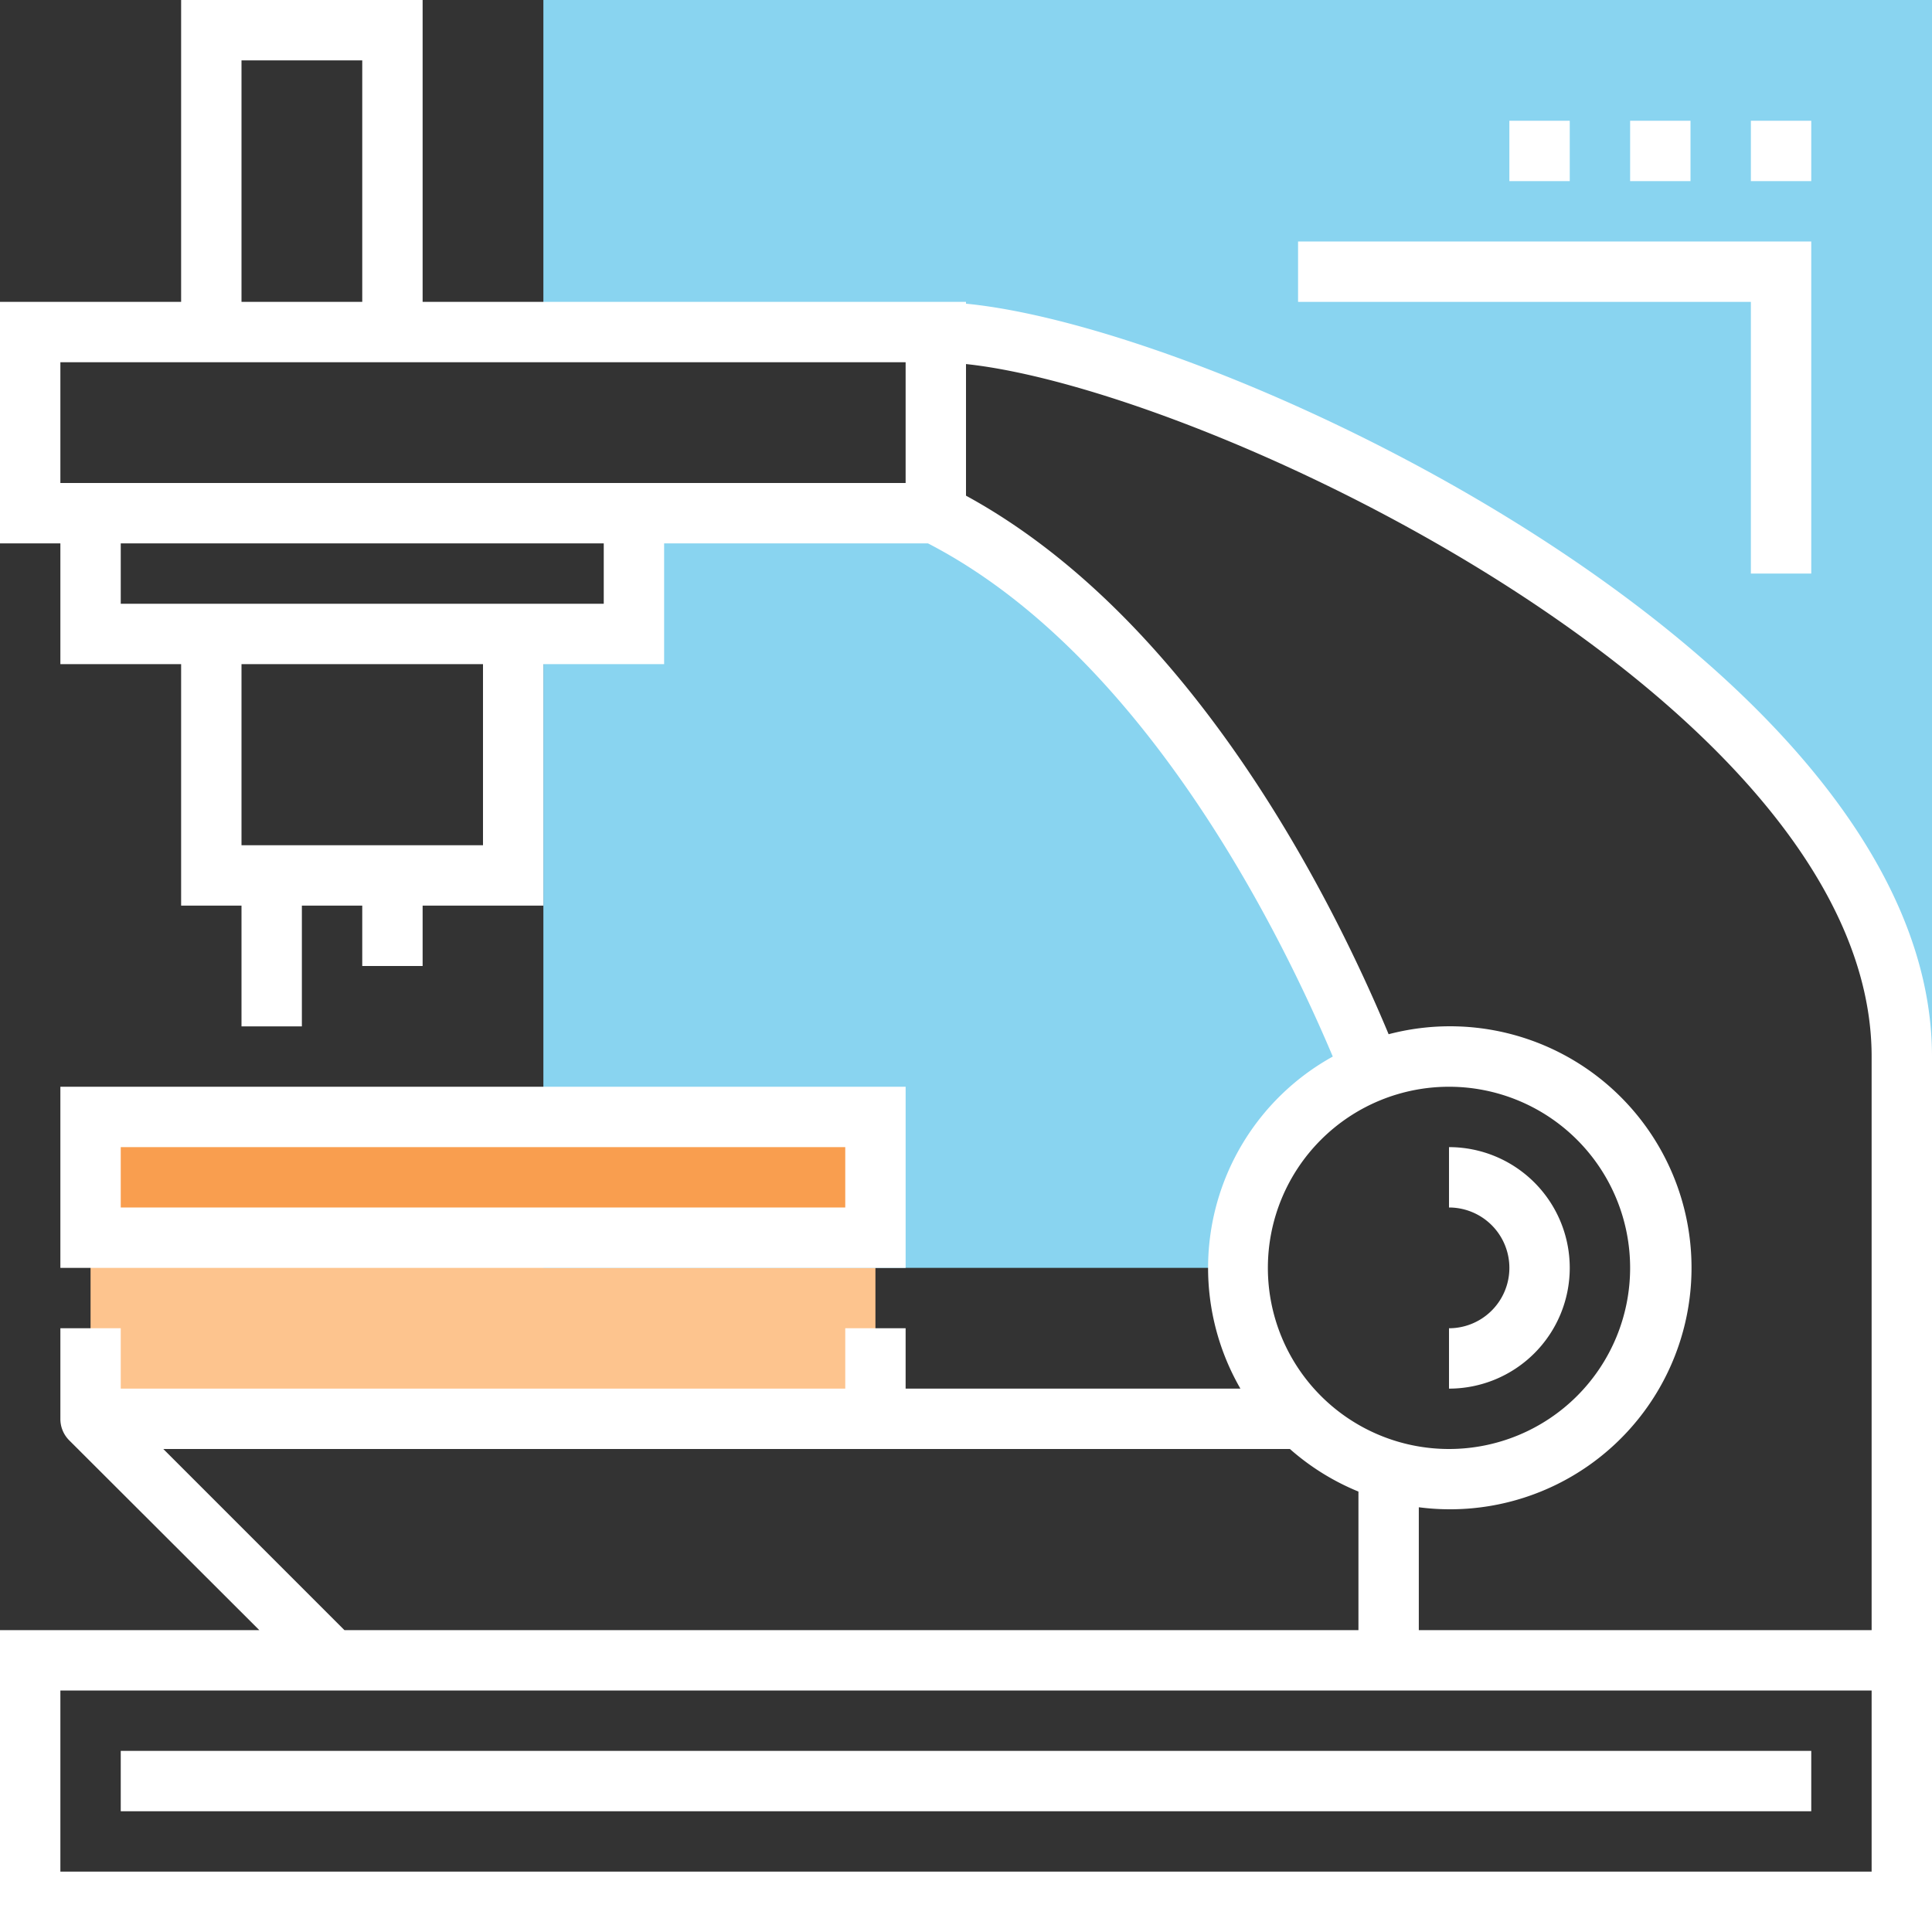 <svg xmlns="http://www.w3.org/2000/svg" viewBox="0 0 64 64"><rect x="0" y="0" width="64" height="64" fill="#333333" stroke="none"/><title>Depositphotos_80372076_18_ic</title><g data-name="Layer 2"><g data-name="Layer 1"><path fill="#fdc48e" d="M3 41h26v6H3z"/><path d="M31 17H21v4h-3v21h23a7 7 0 0 1 4.44-6.51C43.88 31.56 39.06 21 31 17z" fill="#89d4f0"/><path d="M18 0v11h13c7 0 32 11 32 24v7h1V0z" fill="#89d4f0"/><path fill="#f99e4f" d="M3 37h26v4H3z"/><path d="M32 10.06V10H14V0H6v10H0v8h2v4h4v8h2v4h2v-4h2v2h2v-2h4v-8h4v-4h8.74c7.08 3.66 11.6 12.71 13.41 17a8 8 0 0 0-3.06 11H30v-2h-2v2H4v-2H2v3a1 1 0 0 0 .29.71L8.59 54H0v10h64V35c0-12.94-23.23-24.09-32-24.94zM8 2h4v8H8zm8 26H8v-6h8zm4-8H4v-2h16zm10-4H2v-4h28zm18 20a6 6 0 1 1-6 6 6 6 0 0 1 6-6zM5.41 48h37.32A8 8 0 0 0 45 49.41V54H11.41zM62 62H2v-6h60zm-15-8v-4.07a8 8 0 1 0-1-15.67c-1.85-4.44-6.47-13.73-14-17.84v-4.36c8.13.86 30 11.32 30 22.94v19z" fill="#fff"/><path d="M30 36H2v6h28zm-2 4H4v-2h24z" fill="#fff"/><path fill="#fff" d="M4 58h56v2H4z"/><path d="M52 42a4 4 0 0 0-4-4v2a2 2 0 0 1 0 4v2a4 4 0 0 0 4-4z" fill="#fff"/><path fill="#fff" d="M50 4h2v2h-2z"/><path fill="#fff" d="M54 4h2v2h-2z"/><path fill="#fff" d="M58 4h2v2h-2z"/><path fill="#fff" d="M58 19h2V8H43v2h15v9z"/></g></g></svg>
